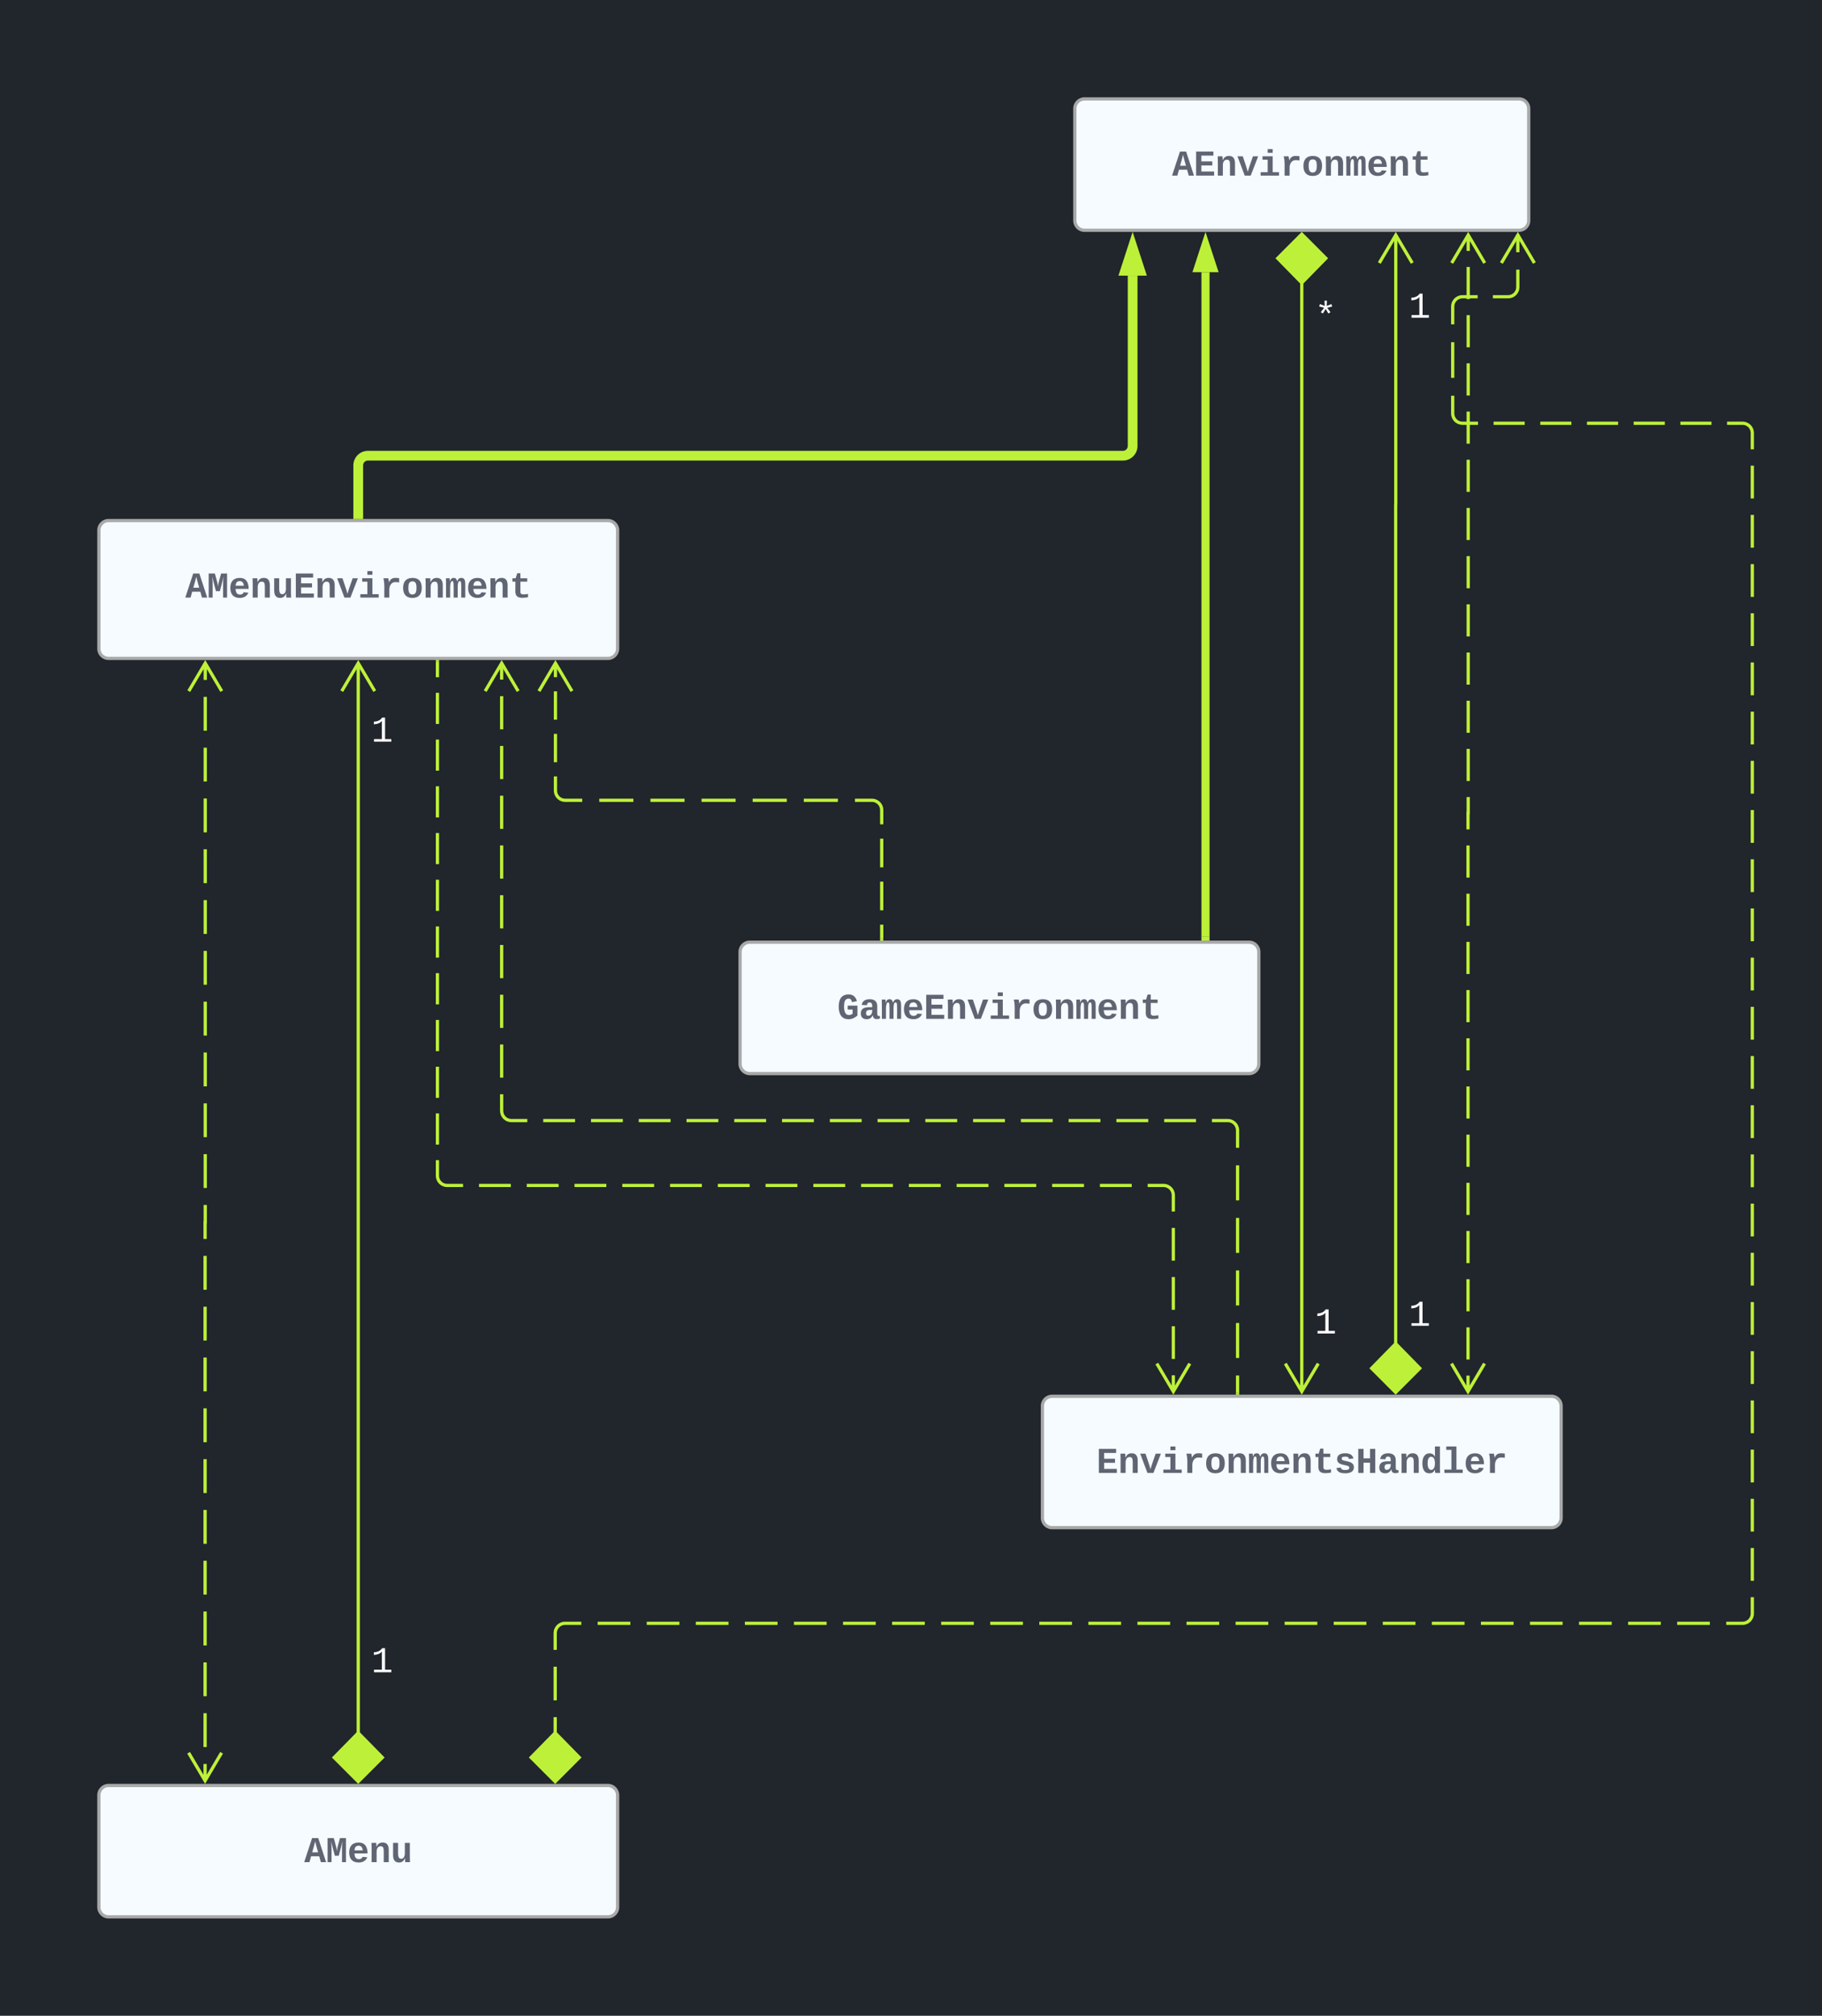<svg xmlns="http://www.w3.org/2000/svg" xmlns:xlink="http://www.w3.org/1999/xlink" xmlns:lucid="lucid" width="1124" height="1243"><g transform="translate(-19 -19)" lucid:page-tab-id="3_0c.D5HXFb9"><path d="M0 0h1263.73v1348.8H0z" fill="#21252c"/><path d="M682.07 86a6 6 0 0 1 6-6h268a6 6 0 0 1 6 6v69a6 6 0 0 1-6 6h-268a6 6 0 0 1-6-6z" stroke="#a9a9a9" stroke-width="2" fill="#f5fbff"/><use xlink:href="#a" transform="matrix(1,0,0,1,690.066,88) translate(51.987 39.282)"/><path d="M80 346a6 6 0 0 1 6-6h308a6 6 0 0 1 6 6v73a6 6 0 0 1-6 6H86a6 6 0 0 1-6-6z" stroke="#a9a9a9" stroke-width="2" fill="#f5fbff"/><use xlink:href="#b" transform="matrix(1,0,0,1,88,348) translate(45.316 39.484)"/><path d="M475.56 606a6 6 0 0 1 6-6h308a6 6 0 0 1 6 6v69a6 6 0 0 1-6 6h-308a6 6 0 0 1-6-6z" stroke="#a9a9a9" stroke-width="2" fill="#f5fbff"/><use xlink:href="#c" transform="matrix(1,0,0,1,483.556,608) translate(51.984 39.282)"/><path d="M662.07 886a6 6 0 0 1 6-6h308a6 6 0 0 1 6 6v69a6 6 0 0 1-6 6h-308a6 6 0 0 1-6-6z" stroke="#a9a9a9" stroke-width="2" fill="#f5fbff"/><use xlink:href="#d" transform="matrix(1,0,0,1,670.066,888) translate(25.313 39.282)"/><path d="M80 1126a6 6 0 0 1 6-6h308a6 6 0 0 1 6 6v69a6 6 0 0 1-6 6H86a6 6 0 0 1-6-6z" stroke="#a9a9a9" stroke-width="2" fill="#f5fbff"/><use xlink:href="#e" transform="matrix(1,0,0,1,88,1128) translate(118.661 39.282)"/><path d="M240 1088.25V427.82" stroke="#bdf139" stroke-width="2" fill="none"/><path d="M240 1117.6l-14.85-14.86L240 1087.6l14.85 15.14z" stroke="#bdf139" stroke-width="2" fill="#bdf139"/><path d="M250.18 445.18L240 427.96l-10.18 17.22" stroke="#bdf139" stroke-width="2" fill="none"/><use xlink:href="#f" transform="matrix(1,0,0,1,248,1031.676) translate(0 18.49)"/><use xlink:href="#f" transform="matrix(1,0,0,1,248,457.837) translate(0 18.49)"/><path d="M822.07 877.18V192.75M811.9 859.82l10.17 17.22 10.18-17.22" stroke="#bdf139" stroke-width="2" fill="none"/><path d="M822.07 163.4l14.84 14.86-14.83 15.15-14.85-15.14z" stroke="#bdf139" stroke-width="2" fill="#bdf139"/><use xlink:href="#g" transform="matrix(1,0,0,1,830.066,202.233) translate(0 18.49)"/><use xlink:href="#f" transform="matrix(1,0,0,1,830.066,822.785) translate(0 18.49)"/><path d="M880 848.25V330.02a.02.02 0 0 1 .04-.02.02.02 0 0 0 .02-.02V163.82" stroke="#bdf139" stroke-width="2" fill="none"/><path d="M880 877.6l-14.83-14.86 14.85-15.15 14.84 15.14z" stroke="#bdf139" stroke-width="2" fill="#bdf139"/><path d="M890.24 181.18l-10.18-17.22-10.18 17.22" stroke="#bdf139" stroke-width="2" fill="none"/><use xlink:href="#f" transform="matrix(1,0,0,1,888.057,196.406) translate(0 18.49)"/><use xlink:href="#f" transform="matrix(1,0,0,1,888.015,818.032) translate(0 18.49)"/><path d="M924.74 163.82v9.9m0 9.9v19.82m0 9.9v19.82m0 9.9v19.82m0 9.9v19.82m0 9.9v19.8m0 9.92v19.8m0 9.92v19.8m0 9.92v19.8m0 9.9v19.83m0 9.9v19.8m0 9.9v19.82m0 9.9v9.94l-.02.02-.02.02h-.06v.02h-.02v9.94m0 9.92v19.8m0 9.92v19.8m0 9.9v19.83m0 9.9v19.8m0 9.92v19.8m0 9.92v19.8m0 9.92v19.8m0 9.9v19.82m0 9.9v19.8m0 9.92v19.8m0 9.92v19.8m0 9.92v9.9M934.92 181.18l-10.18-17.22-10.18 17.22M914.43 859.82l10.18 17.22 10.2-17.22M361.5 1088.25v-10.38m0-10.37v-20.75m0-10.38V1026l.1-.94.2-.9.37-.88.5-.8.6-.72.72-.6.8-.5.86-.37.9-.23.95-.07h10.1m10.1 0h20.17m10.1 0h20.17m10.1 0h20.17m10.1 0h20.18m10.1 0h20.17m10.1 0h20.18m10.1 0h20.16m10.1 0h20.16m10.1 0h20.18m10.1 0h20.17m10.1 0h20.18m10.1 0h20.17m10.1 0h20.17m10.1 0h20.17m10.08 0h20.18m10.1 0h20.17m10.1 0h20.17m10.1 0h20.17m10.1 0h20.17m10.1 0H983m10.1 0h20.18m10.1 0h20.17m10.1 0h20.17m10.1 0H1094l.94-.07.9-.22.88-.35.8-.5.72-.6.6-.72.5-.8.37-.88.23-.9.07-.95v-10.1m0-10.12v-20.22m0-10.12v-20.22m0-10.1v-20.23m0-10.12v-20.22m0-10.12v-20.22m0-10.1v-20.23m0-10.12v-20.22m0-10.12v-20.22m0-10.1v-20.23m0-10.12v-20.22m0-10.12v-20.22m0-10.1v-20.23m0-10.12v-20.22m0-10.12v-20.22m0-10.1v-20.23m0-10.12v-20.22m0-10.12v-20.22m0-10.1v-20.23m0-10.12v-20.22m0-10.12v-20.22m0-10.1v-20.23m0-10.12v-20.22m0-10.12v-20.22m0-10.1V286l-.07-.94-.22-.9-.35-.88-.5-.8-.6-.72-.72-.6-.8-.5-.88-.37-.9-.23-.95-.07h-9.6m-9.6 0h-19.2m-9.6 0h-19.2m-9.6 0H998m-9.6 0h-19.2m-9.6 0h-19.2m-9.6 0h-9.6l-.95-.07-.9-.22-.88-.35-.8-.5-.72-.6-.6-.72-.5-.8-.36-.88-.23-.9-.08-.95v-11m0-11v-22m0-11v-11l.07-.94.22-.9.35-.88.5-.8.6-.72.72-.6.8-.5.87-.37.9-.23.95-.07h9.4m9.4 0h9.4l.93-.07.92-.22.87-.35.8-.5.72-.6.6-.72.5-.8.36-.88.22-.9.07-.95v-10.73m0-10.73v-10.72" stroke="#bdf139" stroke-width="2" fill="none"/><path d="M361.5 1117.6l-14.85-14.87 14.85-15.14 14.85 15.14z" stroke="#bdf139" stroke-width="2" fill="#bdf139"/><path d="M965.57 181.18l-10.18-17.22-10.2 17.22" stroke="#bdf139" stroke-width="2" fill="none"/><path d="M240 336v-30a6 6 0 0 1 6-6h465.73a6 6 0 0 0 6-6V188.97" stroke="#bdf139" stroke-width="6" fill="none"/><path d="M242.97 339h-5.94v-3.08h5.94z" stroke="#bdf139" stroke-width=".05" fill="#bdf139"/><path d="M717.73 171.7l4.64 14.27h-9.27z" stroke="#bdf139" stroke-width="6" fill="#bdf139"/><path d="M762.68 596.5V186.86" stroke="#bdf139" stroke-width="5" fill="none"/><path d="M765.15 599h-4.95v-2.56h4.95z" stroke="#bdf139" stroke-width=".05" fill="#bdf139"/><path d="M762.68 170.1l4.64 14.26h-9.27z" stroke="#bdf139" stroke-width="5" fill="#bdf139"/><path d="M562.93 598v-8.83m0-8.84v-17.66m0-8.84v-17.66m0-8.84v-8.83l-.07-.94-.22-.9-.36-.88-.5-.8-.6-.72-.72-.6-.8-.5-.88-.37-.9-.23-.95-.07h-10.5m-10.53 0h-21.03m-10.5 0h-21.04m-10.52 0H451.8m-10.5 0h-21.04m-10.52 0H388.7m-10.52 0h-10.52l-.94-.07-.9-.22-.88-.35-.8-.5-.72-.6-.6-.72-.5-.8-.36-.88-.22-.9-.08-.95v-8.74m0-8.75v-17.47m0-8.74v-17.5m0-8.74v-8.74" stroke="#bdf139" stroke-width="2" fill="none"/><path d="M563.9 599h-1.94v-1.03h1.94z" stroke="#bdf139" stroke-width=".05" fill="#bdf139"/><path d="M371.85 445.18l-10.2-17.22-10.17 17.22M782.46 878v-10.8m0-10.8v-21.6m0-10.8v-21.6m0-10.8V770m0-10.8v-21.6m0-10.8V716l-.08-.94-.22-.9-.36-.88-.5-.8-.6-.72-.72-.6-.8-.5-.87-.37-.9-.23-.94-.07h-9.83m-9.82 0h-19.63m-9.82 0H707.7m-9.82 0h-19.64m-9.82 0h-19.64m-9.83 0H619.3m-9.8 0h-19.65m-9.83 0h-19.64m-9.82 0h-19.64m-9.83 0h-19.65m-9.82 0h-19.65m-9.82 0h-19.64m-9.82 0h-19.65m-9.82 0H383.6m-9.83 0h-19.65m-9.82 0h-9.82l-.94-.07-.9-.22-.88-.35-.8-.5-.72-.6-.6-.72-.5-.8-.37-.88-.2-.9-.1-.95v-10.23m0-10.23v-20.46m0-10.23V632.4m0-10.23V601.7m0-10.22v-20.46m0-10.23v-20.46m0-10.23v-20.45m0-10.23v-20.46m0-10.23v-20.45m0-10.23v-10.23" stroke="#bdf139" stroke-width="2" fill="none"/><path d="M783.43 879h-1.95v-1.03h1.95z" stroke="#bdf139" stroke-width=".05" fill="#bdf139"/><path d="M338.66 445.18l-10.18-17.22-10.18 17.22M742.83 877.18v-10.1m0-10.1v-20.2m0-10.1v-20.2m0-10.1V776.2m0-10.1V756l-.08-.94-.22-.9-.36-.88-.5-.8-.6-.72-.72-.6-.8-.5-.87-.37-.92-.23-.93-.07H727m-9.82 0h-19.64m-9.82 0h-19.65m-9.82 0H638.6m-9.8 0h-19.66m-9.82 0h-19.64m-9.82 0H550.2m-9.8 0h-19.65m-9.82 0h-19.65m-9.82 0h-19.64m-9.82 0h-19.65m-9.82 0H402.9m-9.83 0h-19.65m-9.82 0h-19.64m-9.83 0H314.5m-9.83 0h-9.82l-.94-.07-.9-.22-.88-.35-.8-.5-.72-.6-.6-.72-.5-.8-.36-.88-.22-.9-.07-.95v-9.6m0-9.6v-19.22m0-9.6v-19.22m0-9.6v-19.22m0-9.6V619.1m0-9.6V590.3m0-9.6v-19.22m0-9.6v-19.2m0-9.62v-19.2m0-9.62v-19.2m0-9.62v-19.2m0-9.6V427M732.64 859.82l10.2 17.22L753 859.82" stroke="#bdf139" stroke-width="2" fill="none"/><path d="M289.82 427.03h-1.95V426h1.95z" stroke="#bdf139" stroke-width=".05" fill="#bdf139"/><path d="M145.52 1117.18v-10.44m0-10.44v-20.9m0-10.44v-20.88m0-10.44v-20.9m0-10.44v-20.88m0-10.44v-20.9m0-10.44v-20.88m0-10.44v-20.9m0-10.43v-20.9m0-10.45v-20.88m0-10.44v-20.9m0-10.43V772.52l.02-.02h.06v-.02h.02V762m0-10.44v-20.88m0-10.45v-20.88m0-10.45v-20.88m0-10.45v-20.9m0-10.43v-20.88m0-10.45v-20.88m0-10.44V542.7m0-10.45v-20.88m0-10.45v-20.88m0-10.45v-20.9m0-10.44v-10.44M135.34 1099.82l10.18 17.22 10.18-17.22M155.8 445.18l-10.18-17.22-10.18 17.22" stroke="#bdf139" stroke-width="2" fill="none"/><defs><path fill="#5f6572" d="M1229 0H935l-92-330H387L295 0H0l443-1349h344zM615-1167c-46 213-110 412-166 615h332c-56-204-119-401-166-615" id="h"/><path fill="#5f6572" d="M137 0v-1349h968v228H432v324h612v228H432v341h714V0H137" id="i"/><path fill="#5f6572" d="M768-1103c247 0 336 167 336 416V0H824v-619c-3-164-24-273-171-273-164 0-229 142-229 312V0H143c-4-359 9-736-8-1082h268c7 63 12 146 13 215h4c67-145 160-236 348-236" id="j"/><path fill="#5f6572" d="M774 0H438L31-1082h297c94 290 200 568 280 872 83-304 194-581 291-872h294" id="k"/><path fill="#5f6572" d="M794-190h353V0H118v-190h395v-702H223v-190h571v892zM513-1277v-207h281v207H513" id="l"/><path fill="#5f6572" d="M875-1102c70 0 148 7 206 17v237c-110-17-267-37-359 15-123 69-192 207-192 395V0H250c-10-367 32-789-52-1082h271c19 69 36 149 46 228h4c52-151 151-250 356-248" id="m"/><path fill="#5f6572" d="M616-1102c361 0 521 202 521 560 0 354-171 562-527 562C259 20 92-192 92-542c0-351 169-560 524-560zm-9 930c200-2 236-165 236-370 0-199-27-367-223-367-195 0-233 146-233 367 0 129 18 223 55 282s92 88 165 88" id="n"/><path fill="#5f6572" d="M934-1102c199 0 220 177 220 381V0H926c-2-260 10-533-4-785-4-72-14-138-83-138-34 0-61 27-81 81s-29 134-29 241V0H501c-2-260 9-533-5-785-4-72-13-138-82-138-46 0-65 47-80 93-21 67-30 155-30 248V0H75c-3-360 6-732-6-1082h209c6 50 3 123 8 175 36-100 83-195 216-195 135 0 166 79 196 196 42-105 93-196 236-196" id="o"/><path fill="#5f6572" d="M1113-274C1038-96 884 20 626 20c-352 0-526-209-526-566 0-358 185-556 530-556 358 0 496 251 499 615H395c5 180 68 319 245 319 102 0 186-45 208-129zM857-663c-6-177-128-307-315-247-94 30-141 121-145 247h460" id="p"/><path fill="#5f6572" d="M711 13c-250 0-386-99-385-349l2-556H161v-190h181l88-282h176v282h385v190H606v530c-10 130 45 186 174 184 91-2 176-11 255-27v186C933-1 833 13 711 13" id="q"/><g id="a"><use transform="matrix(0.011,0,0,0.011,0,0)" xlink:href="#h"/><use transform="matrix(0.011,0,0,0.011,13.336,0)" xlink:href="#i"/><use transform="matrix(0.011,0,0,0.011,26.671,0)" xlink:href="#j"/><use transform="matrix(0.011,0,0,0.011,40.007,0)" xlink:href="#k"/><use transform="matrix(0.011,0,0,0.011,53.342,0)" xlink:href="#l"/><use transform="matrix(0.011,0,0,0.011,66.678,0)" xlink:href="#m"/><use transform="matrix(0.011,0,0,0.011,80.013,0)" xlink:href="#n"/><use transform="matrix(0.011,0,0,0.011,93.349,0)" xlink:href="#j"/><use transform="matrix(0.011,0,0,0.011,106.684,0)" xlink:href="#o"/><use transform="matrix(0.011,0,0,0.011,120.02,0)" xlink:href="#p"/><use transform="matrix(0.011,0,0,0.011,133.355,0)" xlink:href="#j"/><use transform="matrix(0.011,0,0,0.011,146.691,0)" xlink:href="#q"/></g><path fill="#5f6572" d="M305-1169c27 366 9 780 14 1169H99v-1349h347c49 189 108 371 150 564 12 56 15 107 23 166 33-270 117-487 176-730h335V0H908c5-390-13-801 16-1169-52 285-130 541-199 809H507c-70-267-148-525-202-809" id="r"/><path fill="#5f6572" d="M471 20c-247 0-336-169-336-415v-687h281v607c4 148 31 285 172 285 152 0 207-150 207-312v-580h281c4 359-9 736 8 1082H816c-7-63-11-146-12-215h-5C736-76 644 20 471 20" id="s"/><g id="b"><use transform="matrix(0.011,0,0,0.011,0,0)" xlink:href="#h"/><use transform="matrix(0.011,0,0,0.011,13.336,0)" xlink:href="#r"/><use transform="matrix(0.011,0,0,0.011,26.671,0)" xlink:href="#p"/><use transform="matrix(0.011,0,0,0.011,40.007,0)" xlink:href="#j"/><use transform="matrix(0.011,0,0,0.011,53.342,0)" xlink:href="#s"/><use transform="matrix(0.011,0,0,0.011,66.678,0)" xlink:href="#i"/><use transform="matrix(0.011,0,0,0.011,80.013,0)" xlink:href="#j"/><use transform="matrix(0.011,0,0,0.011,93.349,0)" xlink:href="#k"/><use transform="matrix(0.011,0,0,0.011,106.684,0)" xlink:href="#l"/><use transform="matrix(0.011,0,0,0.011,120.02,0)" xlink:href="#m"/><use transform="matrix(0.011,0,0,0.011,133.355,0)" xlink:href="#n"/><use transform="matrix(0.011,0,0,0.011,146.691,0)" xlink:href="#j"/><use transform="matrix(0.011,0,0,0.011,160.026,0)" xlink:href="#o"/><use transform="matrix(0.011,0,0,0.011,173.362,0)" xlink:href="#p"/><use transform="matrix(0.011,0,0,0.011,186.697,0)" xlink:href="#j"/><use transform="matrix(0.011,0,0,0.011,200.033,0)" xlink:href="#q"/></g><path fill="#5f6572" d="M650-216c90 0 157-35 208-74v-235H584v-218h544v558C1004-84 858 20 635 20 235 20 80-276 80-681c0-416 146-689 558-689 277 0 398 160 462 375l-274 54c-31-108-73-197-185-197-231 0-262 217-262 457 0 149 22 263 67 344s113 121 204 121" id="t"/><path fill="#5f6572" d="M775-193C708-75 621 20 439 20 226 20 106-93 106-306c0-251 170-341 417-346l223-4c4-143-12-264-148-264-103 0-141 58-150 153l-293-14c37-219 194-321 455-321 263 0 418 130 417 390v392c1 84 5 161 89 160 21 0 42-2 62-6v152c-57 15-108 27-180 26-145 0-202-73-217-205h-6zm-256 17c168 0 234-139 227-325-166 4-347-25-347 173 0 94 33 152 120 152" id="u"/><g id="c"><use transform="matrix(0.011,0,0,0.011,0,0)" xlink:href="#t"/><use transform="matrix(0.011,0,0,0.011,13.336,0)" xlink:href="#u"/><use transform="matrix(0.011,0,0,0.011,26.671,0)" xlink:href="#o"/><use transform="matrix(0.011,0,0,0.011,40.007,0)" xlink:href="#p"/><use transform="matrix(0.011,0,0,0.011,53.342,0)" xlink:href="#i"/><use transform="matrix(0.011,0,0,0.011,66.678,0)" xlink:href="#j"/><use transform="matrix(0.011,0,0,0.011,80.013,0)" xlink:href="#k"/><use transform="matrix(0.011,0,0,0.011,93.349,0)" xlink:href="#l"/><use transform="matrix(0.011,0,0,0.011,106.684,0)" xlink:href="#m"/><use transform="matrix(0.011,0,0,0.011,120.02,0)" xlink:href="#n"/><use transform="matrix(0.011,0,0,0.011,133.355,0)" xlink:href="#j"/><use transform="matrix(0.011,0,0,0.011,146.691,0)" xlink:href="#o"/><use transform="matrix(0.011,0,0,0.011,160.026,0)" xlink:href="#p"/><use transform="matrix(0.011,0,0,0.011,173.362,0)" xlink:href="#j"/><use transform="matrix(0.011,0,0,0.011,186.697,0)" xlink:href="#q"/></g><path fill="#5f6572" d="M622-916c-112 2-200 14-200 111 0 90 89 101 168 121 234 58 514 77 514 368C1104-4 751 54 434 5 267-21 161-112 121-270l247-37c24 111 113 145 252 141 114-3 226-12 226-124 0-101-103-113-192-134-225-54-490-76-490-351 0-247 201-328 458-328 245 0 413 88 457 292l-249 26c-16-98-92-133-208-131" id="v"/><path fill="#5f6572" d="M796 0v-574H433V0H138v-1349h295v531h363v-531h295V0H796" id="w"/><path fill="#5f6572" d="M802-909c-3-189-2-383-2-575h281v1248c-1 83 4 168 8 236H817c-9-50-14-117-15-176h-4C735-49 651 20 482 20 191 20 97-238 97-539c0-243 66-432 221-519 50-28 108-42 175-42 162 2 253 78 309 191zm-70 658c91-113 93-462 2-584-46-61-145-100-224-53-96 56-119 190-120 349 0 123 17 214 52 275 46 82 130 115 222 74 25-12 46-33 68-61" id="x"/><path fill="#5f6572" d="M794-190h353V0H118v-190h395v-1104H223v-190h571v1294" id="y"/><g id="d"><use transform="matrix(0.011,0,0,0.011,0,0)" xlink:href="#i"/><use transform="matrix(0.011,0,0,0.011,13.336,0)" xlink:href="#j"/><use transform="matrix(0.011,0,0,0.011,26.671,0)" xlink:href="#k"/><use transform="matrix(0.011,0,0,0.011,40.007,0)" xlink:href="#l"/><use transform="matrix(0.011,0,0,0.011,53.342,0)" xlink:href="#m"/><use transform="matrix(0.011,0,0,0.011,66.678,0)" xlink:href="#n"/><use transform="matrix(0.011,0,0,0.011,80.013,0)" xlink:href="#j"/><use transform="matrix(0.011,0,0,0.011,93.349,0)" xlink:href="#o"/><use transform="matrix(0.011,0,0,0.011,106.684,0)" xlink:href="#p"/><use transform="matrix(0.011,0,0,0.011,120.02,0)" xlink:href="#j"/><use transform="matrix(0.011,0,0,0.011,133.355,0)" xlink:href="#q"/><use transform="matrix(0.011,0,0,0.011,146.691,0)" xlink:href="#v"/><use transform="matrix(0.011,0,0,0.011,160.026,0)" xlink:href="#w"/><use transform="matrix(0.011,0,0,0.011,173.362,0)" xlink:href="#u"/><use transform="matrix(0.011,0,0,0.011,186.697,0)" xlink:href="#j"/><use transform="matrix(0.011,0,0,0.011,200.033,0)" xlink:href="#x"/><use transform="matrix(0.011,0,0,0.011,213.368,0)" xlink:href="#y"/><use transform="matrix(0.011,0,0,0.011,226.704,0)" xlink:href="#p"/><use transform="matrix(0.011,0,0,0.011,240.039,0)" xlink:href="#m"/></g><g id="e"><use transform="matrix(0.011,0,0,0.011,0,0)" xlink:href="#h"/><use transform="matrix(0.011,0,0,0.011,13.336,0)" xlink:href="#r"/><use transform="matrix(0.011,0,0,0.011,26.671,0)" xlink:href="#p"/><use transform="matrix(0.011,0,0,0.011,40.007,0)" xlink:href="#j"/><use transform="matrix(0.011,0,0,0.011,53.342,0)" xlink:href="#s"/></g><path fill="#fff" d="M148-1120c216-7 379-89 463-229h166v1204h353V0H157v-145h439v-1021c-79 124-254 184-448 194v-148" id="z"/><use transform="matrix(0.011,0,0,0.011,0,0)" xlink:href="#z" id="f"/><path fill="#fff" d="M671-1188l264-103 45 132-282 73 185 250-119 72-150-258-156 256-119-72 189-248-280-73 45-134 267 107-12-297h136" id="A"/><use transform="matrix(0.011,0,0,0.011,0,0)" xlink:href="#A" id="g"/></defs></g></svg>